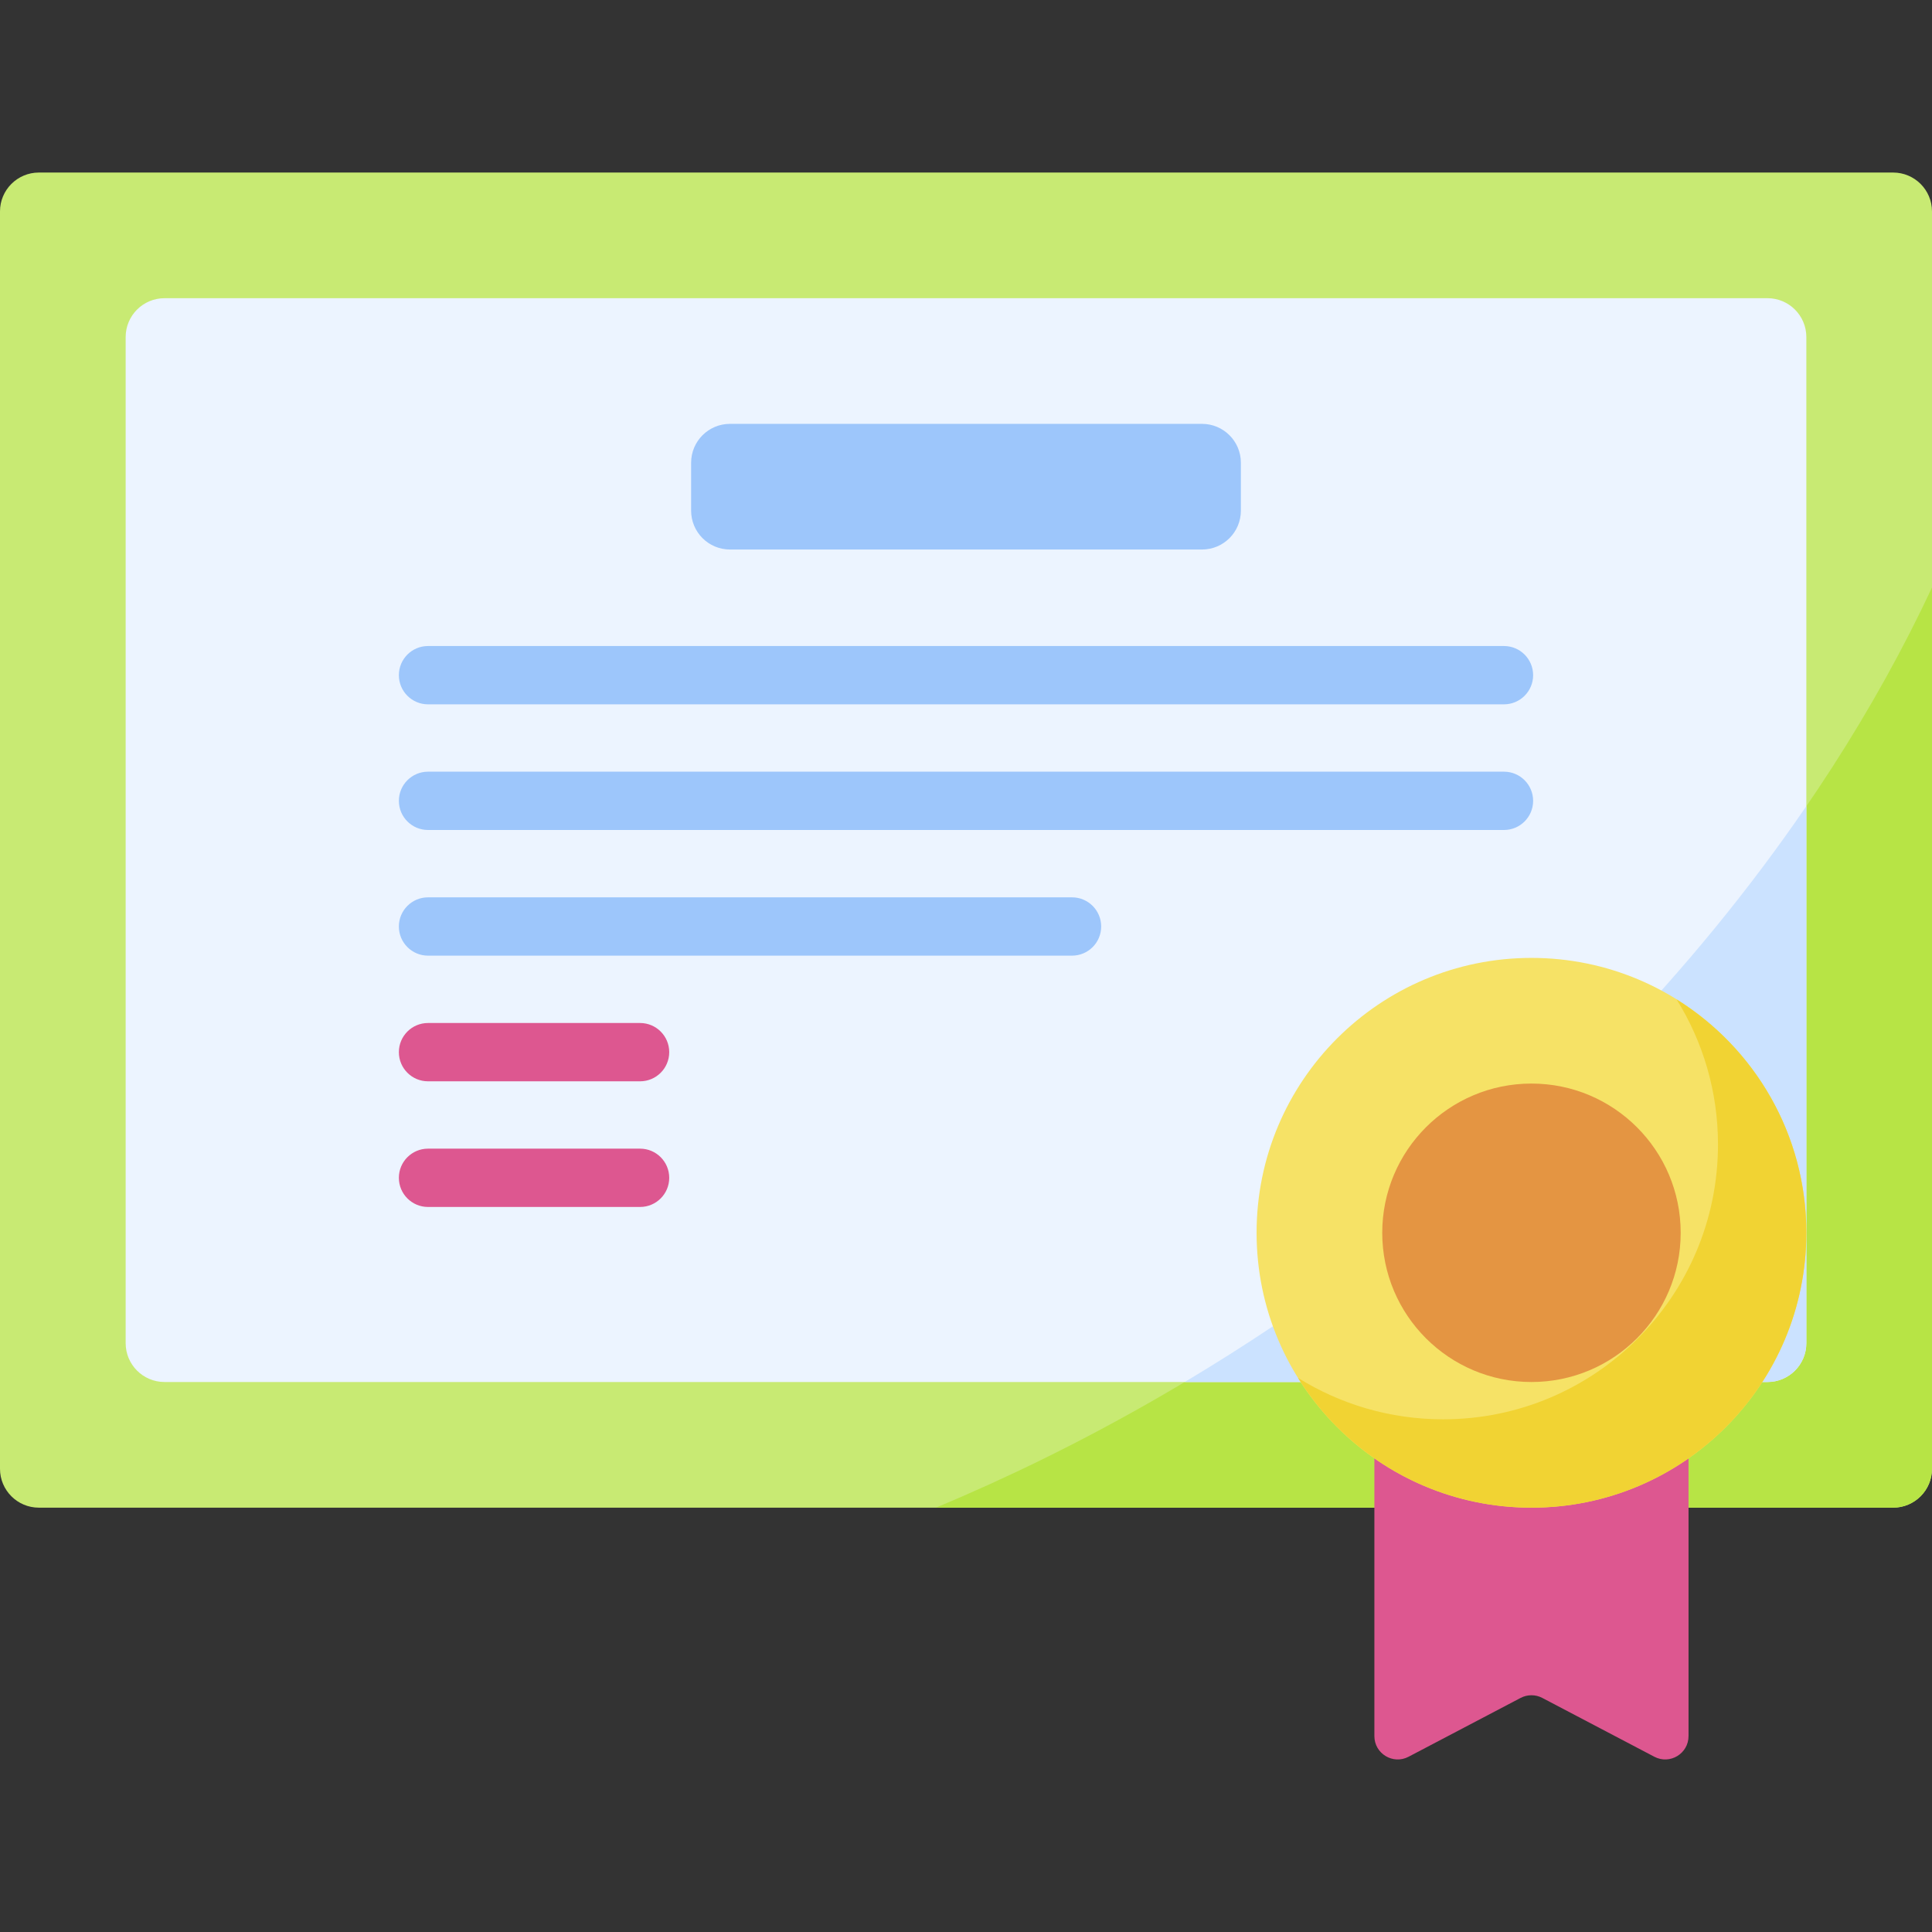 <svg id="Capa_1" enable-background="new 0 0 512 512" height="512" viewBox="0 0 512 512" width="512" xmlns="http://www.w3.org/2000/svg"><rect x="0" y="0" width="512" height="512" fill="#333333" stroke="none"/><g><g><path d="m501.698 399.547h-491.396c-5.69 0-10.302-4.612-10.302-10.302v-333.218c0-5.69 4.612-10.302 10.302-10.302h491.396c5.69 0 10.302 4.612 10.302 10.302v333.218c0 5.69-4.612 10.302-10.302 10.302z" fill="#c8ea73"/></g><g><path d="m360.669 335.019c-36.443 27.138-74.587 48.673-112.668 64.528h253.696c5.69 0 10.302-4.612 10.302-10.302v-233.556c-29.848 63.855-81.714 127.488-151.33 179.33z" fill="#b7e445"/></g><g><path d="m33.301 355.944v-266.616c0-5.69 4.612-10.302 10.302-10.302h424.795c5.69 0 10.302 4.612 10.302 10.302v266.616c0 5.69-4.612 10.302-10.302 10.302h-424.795c-5.69 0-10.302-4.612-10.302-10.302z" fill="#ecf4ff"/></g><g><path d="m360.669 335.019c-15.31 11.401-30.923 21.806-46.703 31.227h154.431c5.69 0 10.302-4.612 10.302-10.302v-142.299c-29.809 43.565-69.618 85.322-118.03 121.374z" fill="#cbe2ff"/></g><g><path d="m183.154 135.326v-12.697c0-5.69 4.612-10.302 10.302-10.302h125.087c5.69 0 10.302 4.612 10.302 10.302v12.697c0 5.69-4.612 10.302-10.302 10.302h-125.087c-5.689 0-10.302-4.612-10.302-10.302z" fill="#9dc6fb"/></g><g><g><path d="m438.425 465.558-29.699-15.592c-1.799-.944-3.947-.944-5.746 0l-29.699 15.592c-4.116 2.161-9.054-.824-9.054-5.473v-104.245h83.252v104.245c.001 4.649-4.938 7.634-9.054 5.473z" fill="#dd5790"/></g><g><circle cx="405.854" cy="326.701" fill="#f6e266" r="72.846"/></g><g><path d="m444.304 264.836c6.952 11.162 10.98 24.333 10.98 38.45 0 40.232-32.614 72.846-72.846 72.846-14.118 0-27.289-4.028-38.451-10.98 12.859 20.646 35.751 34.395 61.865 34.395 40.231 0 72.846-32.614 72.846-72.846.001-26.114-13.748-49.006-34.394-61.865z" fill="#f1d333"/></g><g><circle cx="405.854" cy="326.701" fill="#e49542" r="39.545"/></g></g><g><path d="m398.569 186.655h-285.138c-4.267 0-7.726-3.459-7.726-7.726s3.459-7.726 7.726-7.726h285.138c4.267 0 7.726 3.459 7.726 7.726s-3.459 7.726-7.726 7.726z" fill="#9dc6fb"/></g><g><path d="m398.569 219.956h-285.138c-4.267 0-7.726-3.459-7.726-7.726s3.459-7.726 7.726-7.726h285.138c4.267 0 7.726 3.459 7.726 7.726s-3.459 7.726-7.726 7.726z" fill="#9dc6fb"/></g><g><path d="m284.098 253.257h-170.667c-4.267 0-7.726-3.459-7.726-7.726s3.459-7.726 7.726-7.726h170.667c4.267 0 7.726 3.459 7.726 7.726s-3.459 7.726-7.726 7.726z" fill="#9dc6fb"/></g><g><path d="m169.626 286.558h-56.195c-4.267 0-7.726-3.459-7.726-7.726s3.459-7.726 7.726-7.726h56.195c4.267 0 7.726 3.459 7.726 7.726s-3.459 7.726-7.726 7.726z" fill="#dd5790"/></g><g><path d="m169.626 319.858h-56.195c-4.267 0-7.726-3.459-7.726-7.726s3.459-7.726 7.726-7.726h56.195c4.267 0 7.726 3.459 7.726 7.726s-3.459 7.726-7.726 7.726z" fill="#dd5790"/></g></g></svg>